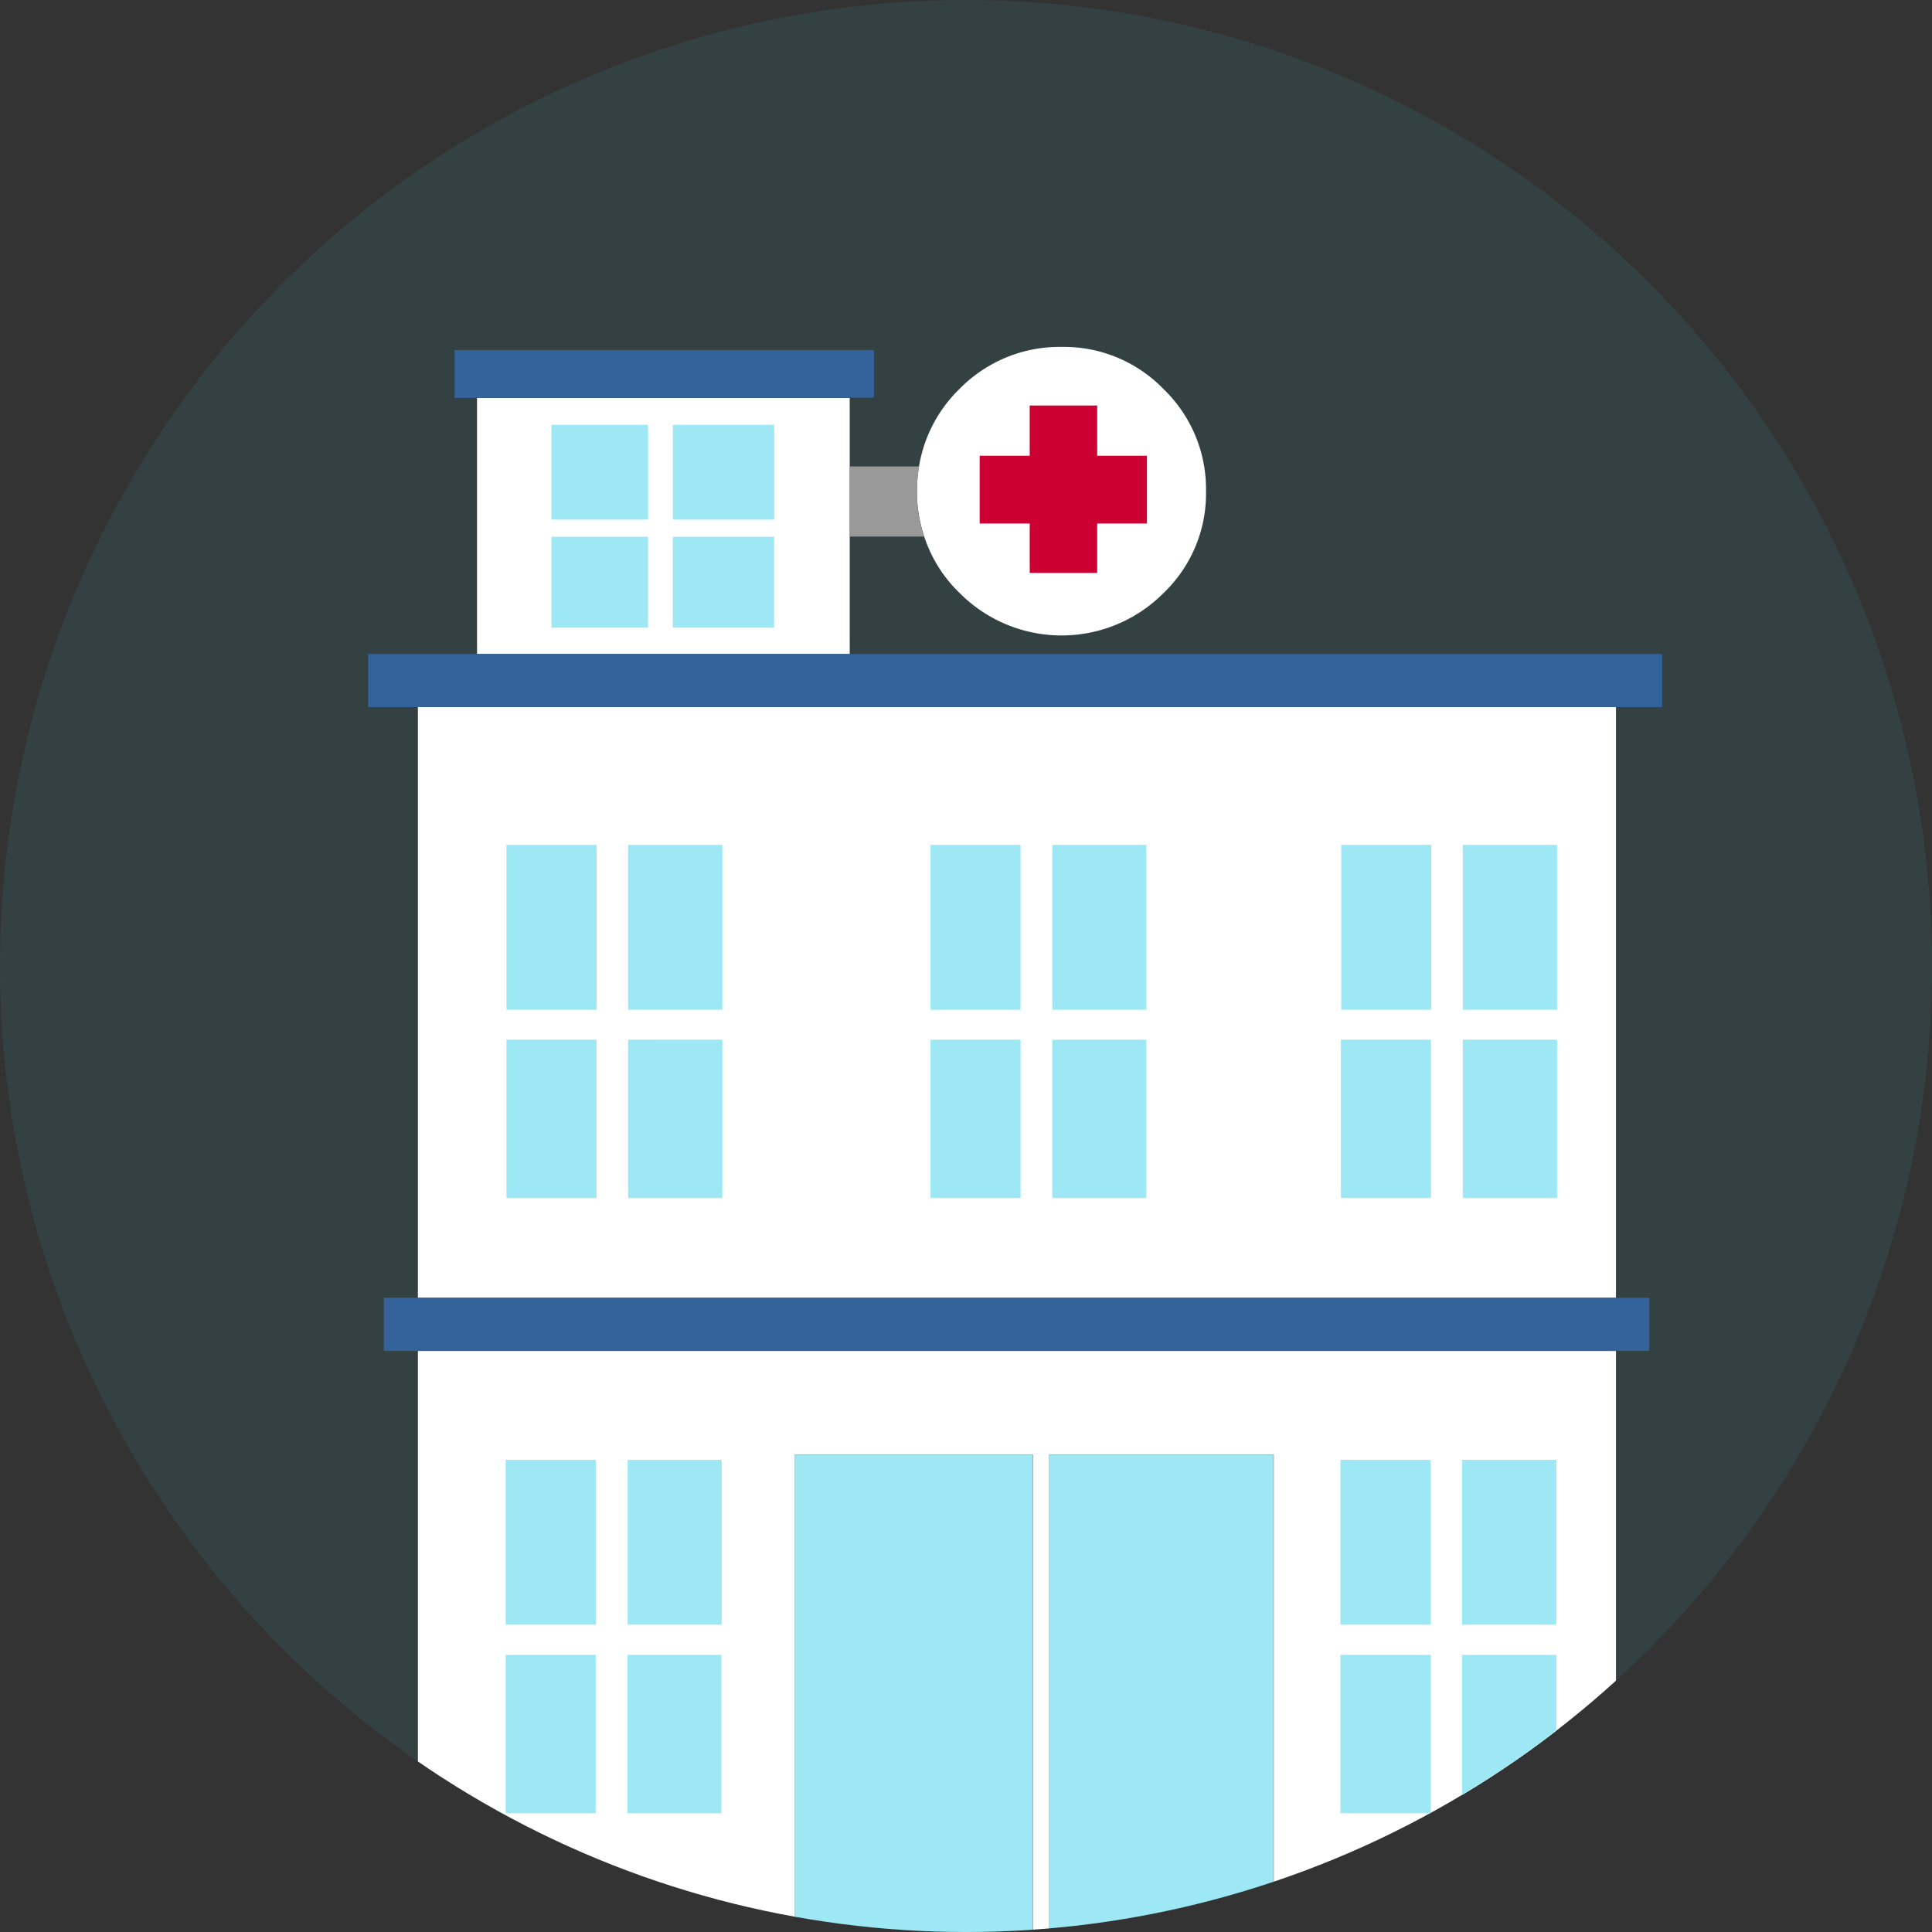 <svg xmlns="http://www.w3.org/2000/svg" xmlns:xlink="http://www.w3.org/1999/xlink" viewBox="0 0 148 148"><rect x="0" y="0" width="148" height="148" fill="#333333" stroke="none"/><defs><style>.a{fill:rgba(72,135,250,0.1);}.b{fill:#39bed3;opacity:0.1;}.c{clip-path:url(#a);}.d,.e{fill:#fff;}.e,.f,.g,.h,.i{fill-rule:evenodd;}.f{fill:#999;}.g{fill:#c03;}.h{fill:#9de8f4;}.i{fill:#34629a;}</style><clipPath id="a"><circle class="a" cx="74" cy="74" r="74" transform="translate(679 765.426)"/></clipPath></defs><g transform="translate(-175 -572)"><g transform="translate(-504 -193)"><path class="b" d="M74,0A74,74,0,1,1,0,74,74,74,0,0,1,74,0Z" transform="translate(679 765)"/><g class="c" transform="translate(0 -0.426)"><g transform="translate(700 792)"><rect class="d" width="91.778" height="45.25" transform="translate(11.013 27.593)"/><path class="e" d="M11.013,385.5h91.778v44.512H76.574V393.441h-17.2v36.571H58.119V393.441H39.9v36.571H11.013v-8.14H0a3.825,3.825,0,0,1,.279-.3,12.268,12.268,0,0,0,1.177-1.556h9.557Z" transform="translate(0 -308.586)"/><path class="e" d="M77.9,19.6h28.551V39.212H77.9Z" transform="translate(-62.358 -15.689)"/><path class="e" d="M247.359,14.525a10.914,10.914,0,0,1-.559-3.472,11.953,11.953,0,0,1,.16-1.9,10.714,10.714,0,0,1,3.093-5.926A10.741,10.741,0,0,1,257.893,0a10.62,10.62,0,0,1,7.8,3.232,10.637,10.637,0,0,1,3.252,7.821,10.53,10.53,0,0,1-3.252,7.8,11.007,11.007,0,0,1-15.622,0A10.521,10.521,0,0,1,247.359,14.525Z" transform="translate(-197.559 0)"/><rect class="d" width="7.223" height="12.629" transform="translate(91.059 38.148)"/><rect class="d" width="7.223" height="12.131" transform="translate(91.059 53.071)"/><rect class="d" width="6.903" height="12.629" transform="translate(81.722 38.148)"/><rect class="d" width="6.903" height="12.131" transform="translate(81.722 53.071)"/><path class="e" d="M279.9,22.5h-5.167v3.851H270.9v5.187h3.831v3.791H279.9V31.538h3.811V26.351H279.9Z" transform="translate(-216.851 -18.011)"/><rect class="d" width="7.761" height="6.963" transform="translate(30.546 14.545)"/><rect class="d" width="7.402" height="7.262" transform="translate(21.249 5.966)"/><rect class="d" width="7.761" height="7.262" transform="translate(30.546 5.966)"/><rect class="d" width="7.402" height="6.963" transform="translate(21.249 14.545)"/><rect class="d" width="6.903" height="12.629" transform="translate(17.797 38.148)"/><rect class="d" width="7.223" height="12.131" transform="translate(27.114 53.071)"/><rect class="d" width="7.223" height="12.629" transform="translate(27.114 38.148)"/><rect class="d" width="6.903" height="12.131" transform="translate(17.797 53.071)"/><rect class="d" width="7.203" height="12.629" transform="translate(59.616 38.148)"/><rect class="d" width="7.203" height="12.131" transform="translate(59.616 53.071)"/><rect class="d" width="6.903" height="12.629" transform="translate(50.278 38.148)"/><rect class="d" width="6.903" height="12.131" transform="translate(50.278 53.071)"/><rect class="d" width="6.903" height="12.629" transform="translate(17.737 85.253)"/><rect class="d" width="7.203" height="12.629" transform="translate(27.054 85.253)"/><rect class="d" width="6.903" height="12.131" transform="translate(17.737 100.197)"/><rect class="d" width="7.203" height="12.131" transform="translate(27.054 100.197)"/><rect class="d" width="7.223" height="12.629" transform="translate(91 85.253)"/><rect class="d" width="6.923" height="12.629" transform="translate(81.682 85.253)"/><rect class="d" width="6.923" height="12.131" transform="translate(81.682 100.197)"/><rect class="d" width="7.223" height="12.131" transform="translate(91 100.197)"/><path class="f" d="M226.307,45.9a11.953,11.953,0,0,0-.16,1.9,10.383,10.383,0,0,0,.559,3.472H221V45.9Z" transform="translate(-176.907 -36.742)"/><path class="g" d="M279.9,22.5v3.851h3.811v5.187H279.9v3.791h-5.167V31.538H270.9V26.351h3.831V22.5Z" transform="translate(-216.851 -18.011)"/><path class="h" d="M129.262,145.36h-18.2V108.789h18.2Zm1.257,0V108.789h17.2V145.36Zm31.7-68.354h7.222V89.136h-7.222Zm0-2.294V62.082h7.222V74.711Zm-2.414,0h-6.9V62.082h6.9Zm-6.923,2.294h6.9V89.136h-6.9ZM101.709,29.9h7.761v7.262h-7.761Zm-1.9,7.262h-7.4V29.9h7.4Zm9.657,1.317v6.963h-7.761V38.479Zm-17.059,0h7.4v6.963h-7.4ZM105.5,74.711H98.277V62.082H105.5Zm0,2.294V89.136H98.277V77.006ZM95.863,62.082V74.711h-6.9V62.082Zm34.915,14.924h7.2V89.136h-7.2Zm0-2.294V62.082h7.2V74.711ZM88.96,77.006h6.9V89.136h-6.9Zm39.385-14.924V74.711h-6.9V62.082Zm-6.9,14.924h6.9V89.136h-6.9Zm-16,32.182v12.629h-7.2V109.188Zm-9.637,0v12.629H88.9V109.188Zm2.414,27.074V124.132h7.2v12.131ZM88.9,124.132h6.9v12.131H88.9Zm73.262-14.944h7.223v12.629h-7.223Zm-2.394,0v12.629h-6.923V109.188Zm0,14.944v12.131h-6.923V124.132Zm2.394,0h7.223v12.131h-7.223Z" transform="translate(-71.163 -23.934)"/><path class="i" d="M72.991,24.484H135.22v4.07H36.1v-4.07H72.991Zm58.7,49.32h2.554v4.07H37.3V73.8h94.391ZM72.991,4.871H42.724V1.2H74.846V4.851H72.991Z" transform="translate(-28.897 -0.961)"/></g></g></g></g></svg>